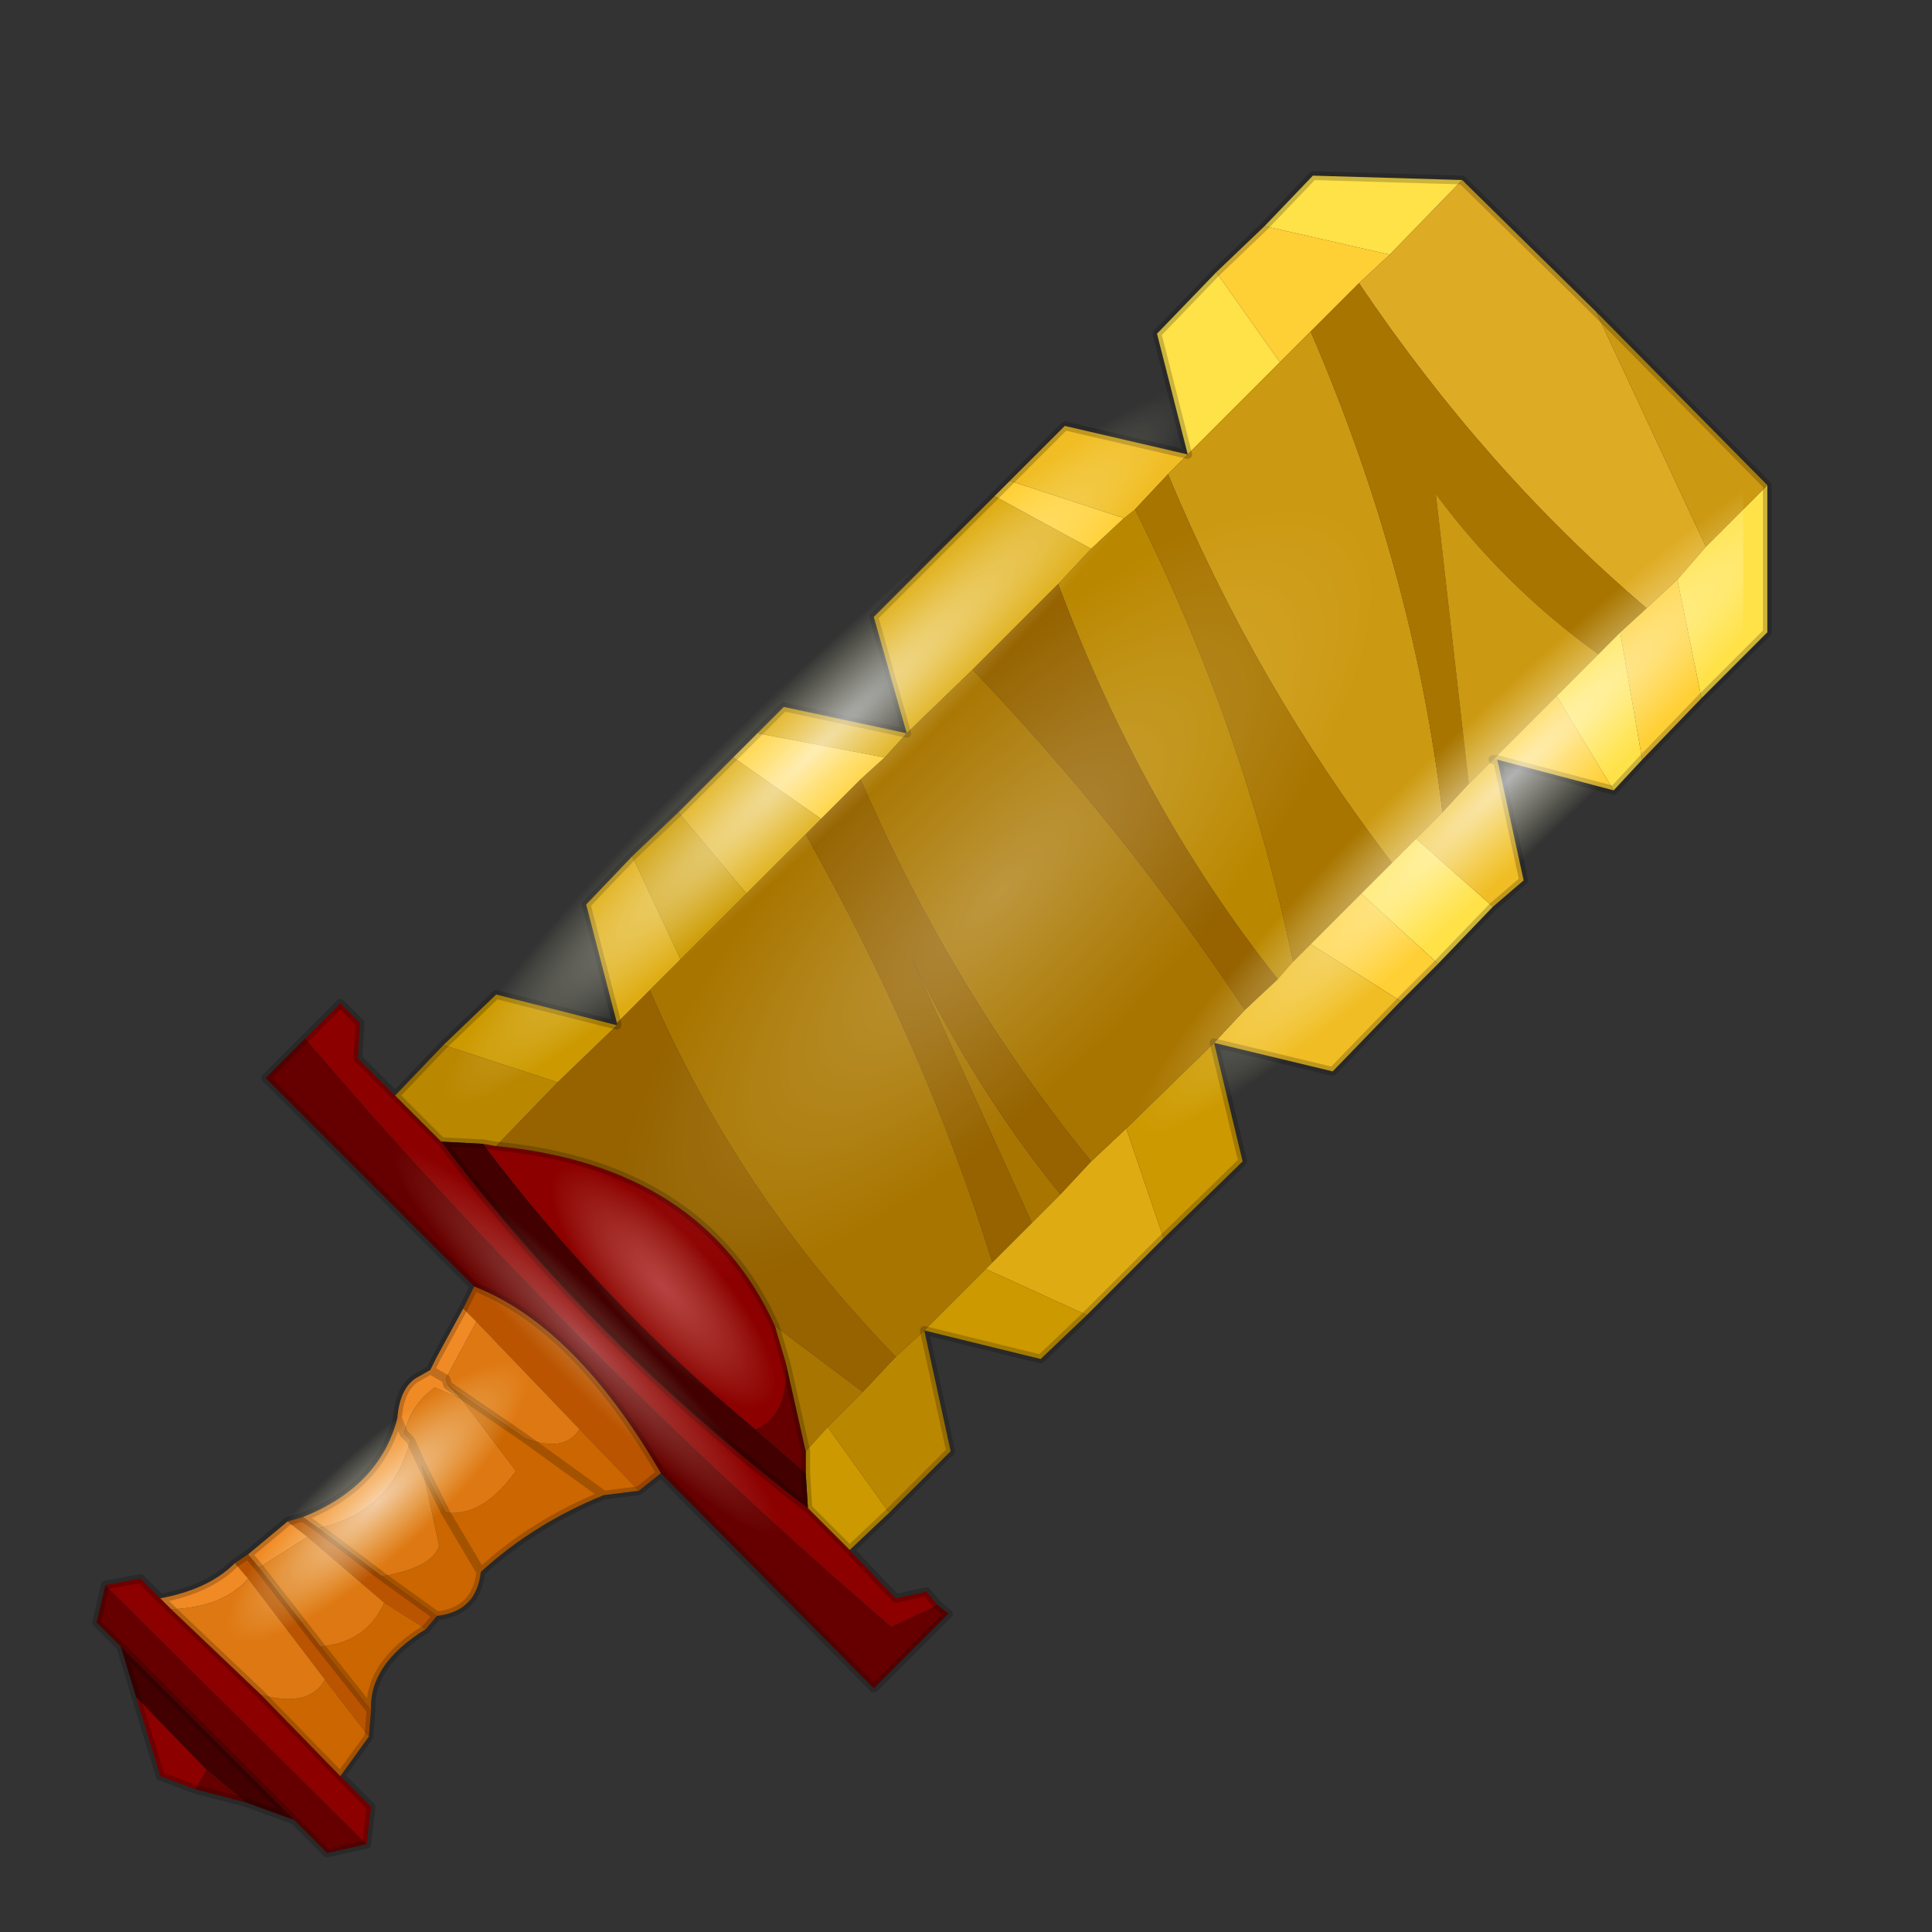 <?xml version="1.0" encoding="UTF-8" standalone="no"?>
<svg xmlns:xlink="http://www.w3.org/1999/xlink" height="440.0px" width="440.0px" xmlns="http://www.w3.org/2000/svg">
  <rect width="100%" height="100%" fill="#333333" stroke="none"/>
  <g transform="matrix(10.0, 0.0, 0.0, 10.0, 0.0, 0.0)">
    <use height="44.0" transform="matrix(1.0, 0.0, 0.0, 1.0, 0.0, 0.0)" width="44.0" xlink:href="#shape0"/>
  </g>
  <defs>
    <g id="shape0" transform="matrix(1.0, 0.0, 0.0, 1.0, 0.0, 0.0)">
      <path d="M44.0 44.0 L0.0 44.0 0.0 0.0 44.0 0.0 44.0 44.0" fill="#33cc33" fill-opacity="0.0" fill-rule="evenodd" stroke="none"/>
      <path d="M28.8 5.15 L31.65 5.8 30.95 6.45 29.85 7.55 29.15 8.25 27.7 6.2 28.8 5.15 M37.5 13.85 L38.2 13.2 38.75 15.9 37.4 17.3 36.9 14.4 37.5 13.85 M36.75 18.0 L34.1 17.3 34.0 17.3 35.45 15.85 36.75 18.0" fill="#ffcf36" fill-rule="evenodd" stroke="none"/>
      <path d="M33.3 4.1 L31.65 5.8 28.8 5.15 29.9 4.0 33.3 4.1 M38.2 13.2 L38.85 12.45 40.25 11.05 40.25 14.4 38.75 15.9 38.2 13.2 M37.4 17.3 L36.75 18.0 35.45 15.85 36.4 14.9 36.9 14.4 37.4 17.3 M34.0 20.65 L32.75 21.95 31.0 20.35 31.7 19.65 32.25 19.1 34.0 20.65 M27.05 10.35 L26.35 7.6 27.7 6.2 29.15 8.25 27.05 10.35" fill="#ffe148" fill-rule="evenodd" stroke="none"/>
      <path d="M32.75 21.95 L31.9 22.8 29.85 21.5 31.0 20.35 32.75 21.95 M16.7 17.25 L17.25 16.7 20.15 17.25 19.6 17.75 18.7 18.65 16.7 17.25 M22.65 11.3 L23.0 10.95 25.6 11.8 24.85 12.5 22.65 11.3" fill="#ffcf36" fill-rule="evenodd" stroke="none"/>
      <path d="M20.65 16.7 L19.9 14.05 22.65 11.3 24.85 12.5 24.1 13.3 22.15 15.25 20.65 16.7" fill="#deab12" fill-rule="evenodd" stroke="none"/>
      <path d="M26.5 28.2 L24.75 29.95 22.45 28.9 22.6 28.75 23.5 27.85 24.15 27.2 24.85 26.45 25.65 25.7 26.5 28.2 M14.05 23.3 L13.35 20.6 14.4 19.5 15.5 21.85 14.8 22.55 14.05 23.3 M15.45 18.5 L16.7 17.25 18.7 18.65 18.35 19.0 17.0 20.35 15.45 18.5 M17.25 16.7 L17.85 16.1 20.65 16.7 20.15 17.25 17.25 16.7" fill="#deab12" fill-rule="evenodd" stroke="none"/>
      <path d="M27.65 23.75 L28.3 26.45 26.5 28.2 25.65 25.7 27.65 23.75 M24.75 29.95 L23.7 30.95 21.05 30.3 22.45 28.9 24.75 29.95 M20.25 34.45 L19.35 35.3 18.4 34.35 18.35 33.55 18.35 33.05 18.85 32.5 20.25 34.45 M10.1 23.8 L11.3 22.65 14.05 23.35 12.7 24.65 10.1 23.8 M14.4 19.5 L15.45 18.5 17.0 20.35 15.5 21.85 14.4 19.5" fill="#cc9900" fill-rule="evenodd" stroke="none"/>
      <path d="M19.35 35.3 L20.4 36.4 21.1 36.25 21.35 36.55 20.3 37.05 Q13.1 30.85 6.95 23.65 L7.75 22.85 8.2 23.3 8.15 24.1 9.0 24.95 10.05 26.0 Q13.5 30.6 18.4 34.35 L19.35 35.3 M7.75 40.45 L8.45 41.15 8.35 42.0 2.4 36.1 3.2 35.95 3.65 36.4 3.9 36.65 5.95 38.6 7.75 40.45 M4.45 40.75 L3.65 40.45 3.1 38.65 4.7 40.3 4.45 40.75 M11.3 26.1 Q16.0 26.55 17.65 30.2 L17.9 31.05 Q17.95 32.25 17.2 32.55 13.7 29.65 11.0 26.05 L11.3 26.1" fill="#8c0000" fill-rule="evenodd" stroke="none"/>
      <path d="M21.35 36.55 L21.6 36.75 19.9 38.45 15.05 33.55 Q13.1 30.2 10.8 29.3 L6.05 24.55 6.95 23.65 Q13.1 30.85 20.3 37.05 L21.35 36.55 M8.35 42.0 L7.45 42.2 6.7 41.45 2.75 37.5 2.2 36.95 2.4 36.1 8.35 42.0 M5.6 41.05 L4.45 40.75 4.7 40.3 5.6 41.05 M17.2 32.55 Q17.95 32.25 17.9 31.05 L18.35 33.05 18.35 33.55 17.2 32.55" fill="#660000" fill-rule="evenodd" stroke="none"/>
      <path d="M21.05 30.3 L21.65 33.05 20.25 34.45 18.85 32.5 19.65 31.7 20.4 30.9 21.05 30.3 M9.0 24.95 L10.1 23.8 12.7 24.65 11.3 26.1 11.0 26.05 10.05 26.0 9.0 24.95 M25.6 11.8 L25.85 11.6 Q28.35 16.6 29.45 21.9 L29.1 22.3 Q26.0 18.4 24.1 13.3 L24.85 12.5 25.6 11.8" fill="#ba8700" fill-rule="evenodd" stroke="none"/>
      <path d="M34.1 17.3 L34.7 20.05 34.0 20.65 32.25 19.1 32.85 18.5 33.45 17.85 34.0 17.3 34.1 17.3 M31.9 22.8 L30.35 24.4 27.65 23.75 28.35 23.0 29.1 22.3 29.45 21.9 29.85 21.5 31.9 22.8 M23.0 10.95 L24.25 9.7 27.05 10.35 26.6 10.8 25.85 11.6 25.6 11.8 23.0 10.95" fill="#f0bd24" fill-rule="evenodd" stroke="none"/>
      <path d="M31.65 5.8 L33.3 4.1 36.35 7.1 38.85 12.45 38.2 13.2 37.5 13.85 Q33.85 10.75 30.95 6.45 L31.65 5.8" fill="#deab24" fill-rule="evenodd" stroke="none"/>
      <path d="M26.6 10.8 L27.05 10.35 29.15 8.25 29.85 7.55 Q32.2 13.0 32.85 18.5 L32.25 19.1 31.7 19.65 Q28.6 15.6 26.6 10.8" fill="#cc9912" fill-rule="evenodd" stroke="none"/>
      <path d="M26.6 10.8 Q28.6 15.6 31.7 19.65 L31.0 20.35 29.85 21.5 29.45 21.9 Q28.35 16.6 25.85 11.6 L26.6 10.8 M20.65 16.7 L22.15 15.25 Q25.55 18.8 28.35 23.0 L27.65 23.75 25.65 25.7 24.85 26.45 Q21.7 22.6 19.6 17.75 L20.15 17.25 20.65 16.7 M18.35 19.0 Q21.1 23.9 22.6 28.75 L22.45 28.9 21.05 30.3 20.4 30.9 Q16.8 27.2 14.8 22.55 L15.5 21.85 17.0 20.35 18.35 19.0 M23.5 27.85 L20.75 21.8 Q22.2 24.8 24.15 27.2 L23.5 27.85 M17.65 30.2 L19.65 31.7 18.85 32.5 18.35 33.05 17.9 31.05 17.65 30.2" fill="#a87500" fill-rule="evenodd" stroke="none"/>
      <path d="M30.95 6.45 Q33.85 10.75 37.5 13.85 L36.9 14.4 36.4 14.9 Q34.25 13.35 32.7 11.25 L33.45 17.85 32.85 18.5 Q32.2 13.0 29.85 7.55 L30.95 6.45" fill="#a87500" fill-rule="evenodd" stroke="none"/>
      <path d="M38.85 12.45 L36.35 7.1 40.25 11.05 38.85 12.45 M36.4 14.9 L35.45 15.85 34.0 17.3 33.45 17.85 32.7 11.25 Q34.25 13.35 36.4 14.9" fill="#cc9912" fill-rule="evenodd" stroke="none"/>
      <path d="M14.05 23.35 L14.05 23.3 14.8 22.55 Q16.8 27.2 20.4 30.9 L19.65 31.7 17.65 30.2 Q16.0 26.55 11.3 26.1 L12.7 24.65 14.05 23.35 M24.1 13.3 Q26.0 18.4 29.1 22.3 L28.35 23.0 Q25.55 18.8 22.15 15.25 L24.1 13.3 M18.35 19.0 L18.7 18.65 19.6 17.75 Q21.7 22.6 24.85 26.45 L24.15 27.2 Q22.2 24.8 20.75 21.8 L23.5 27.85 22.6 28.75 Q21.1 23.9 18.35 19.0" fill="#966300" fill-rule="evenodd" stroke="none"/>
      <path d="M6.7 41.45 L5.6 41.05 4.7 40.3 3.1 38.65 2.75 37.5 6.7 41.45 M10.05 26.0 L11.0 26.05 Q13.7 29.65 17.2 32.55 L18.35 33.55 18.4 34.35 Q13.5 30.6 10.05 26.0" fill="#420000" fill-rule="evenodd" stroke="none"/>
      <path d="M15.05 33.55 L14.55 33.95 13.2 32.55 10.85 30.1 10.55 29.8 10.8 29.3 Q13.1 30.2 15.05 33.55 M9.95 36.8 L9.7 37.1 8.75 36.5 7.0 35.0 6.55 34.65 6.9 34.55 7.25 34.8 8.7 35.9 9.95 36.8 M8.45 38.95 L8.4 39.55 7.4 38.25 5.65 35.95 5.35 35.6 5.65 35.4 5.9 35.7 7.3 37.5 8.45 38.95" fill="#ba5400" fill-rule="evenodd" stroke="none"/>
      <path d="M14.55 33.95 L13.75 34.05 Q12.15 34.7 10.95 35.8 10.85 36.7 9.95 36.8 L8.7 35.9 Q9.85 35.7 10.0 35.2 L9.6 33.35 10.15 34.45 Q11.0 34.55 11.75 33.5 L10.5 31.85 10.2 31.55 11.95 32.75 Q12.85 33.1 13.2 32.55 L14.55 33.95 M9.7 37.1 Q8.4 37.9 8.45 38.95 L7.3 37.5 Q8.35 37.4 8.75 36.5 L9.7 37.1 M8.4 39.55 L7.75 40.45 5.95 38.6 Q7.05 38.9 7.4 38.25 L8.4 39.55 M10.95 35.8 L10.15 34.45 10.95 35.8 M13.75 34.05 L11.95 32.75 13.75 34.05" fill="#cc6600" fill-rule="evenodd" stroke="none"/>
      <path d="M10.15 31.4 L10.85 30.1 13.2 32.55 Q12.85 33.1 11.95 32.75 L10.2 31.55 10.15 31.4 M9.35 32.8 L9.2 32.65 Q9.35 32.0 9.9 31.6 L10.5 31.85 11.75 33.5 Q11.0 34.55 10.15 34.45 L9.6 33.35 10.0 35.2 Q9.85 35.7 8.7 35.9 L7.25 34.8 Q8.9 34.45 9.35 32.8 L9.6 33.35 9.35 32.8 M5.9 35.7 L7.0 35.0 8.75 36.5 Q8.35 37.4 7.3 37.5 L5.9 35.7 M7.4 38.25 Q7.05 38.9 5.95 38.6 L3.9 36.65 Q5.1 36.6 5.65 35.95 L7.4 38.25" fill="#de7812" fill-rule="evenodd" stroke="none"/>
      <path d="M3.65 36.4 Q4.75 36.2 5.35 35.6 L5.65 35.95 Q5.1 36.6 3.9 36.65 L3.65 36.4 M5.65 35.4 L6.55 34.65 7.0 35.0 5.9 35.7 5.65 35.4 M6.9 34.55 Q8.65 33.85 9.05 32.3 9.1 31.65 9.45 31.4 L9.8 31.2 9.95 30.9 10.55 29.8 10.85 30.1 10.15 31.4 9.8 31.2 10.15 31.4 10.2 31.55 10.5 31.85 9.9 31.6 Q9.35 32.0 9.2 32.65 L9.35 32.8 Q8.9 34.45 7.25 34.8 L6.9 34.55 M9.05 32.3 L9.2 32.65 9.05 32.3" fill="#f08a24" fill-rule="evenodd" stroke="none"/>
      <path d="M33.3 4.1 L29.9 4.0 28.8 5.15 M36.35 7.1 L33.3 4.1 M36.35 7.1 L40.25 11.05 40.25 14.4 38.75 15.9 37.4 17.3 36.75 18.0 34.1 17.3 34.7 20.05 34.0 20.65 32.75 21.95 31.9 22.8 30.35 24.4 27.65 23.75 28.3 26.45 26.5 28.2 24.75 29.95 23.7 30.95 21.05 30.3 21.65 33.05 20.25 34.45 19.35 35.3 20.4 36.4 21.1 36.25 21.35 36.55 21.6 36.75 19.9 38.45 15.05 33.55 14.55 33.95 13.75 34.05 Q12.15 34.7 10.95 35.8 10.85 36.7 9.95 36.8 L9.7 37.1 Q8.4 37.9 8.45 38.95 L8.4 39.55 7.75 40.45 8.45 41.15 8.35 42.0 7.45 42.2 6.7 41.45 5.6 41.05 4.45 40.75 3.65 40.45 3.1 38.65 2.75 37.5 2.2 36.95 2.4 36.1 3.2 35.95 3.65 36.4 Q4.75 36.2 5.35 35.6 L5.65 35.4 6.55 34.65 6.9 34.55 Q8.65 33.85 9.05 32.3 9.1 31.65 9.45 31.4 L9.8 31.2 9.95 30.9 10.55 29.8 10.8 29.3 6.05 24.55 6.95 23.65 7.75 22.85 8.2 23.3 8.15 24.1 9.0 24.95 10.1 23.8 11.3 22.65 14.05 23.35 14.05 23.3 13.35 20.6 14.4 19.5 15.45 18.5 16.7 17.25 17.25 16.7 17.85 16.1 20.65 16.7 19.9 14.05 22.65 11.3 23.0 10.95 24.25 9.7 27.05 10.35 26.35 7.6 27.7 6.2 28.8 5.15 M34.0 17.3 L34.1 17.3 M10.05 26.0 L9.0 24.95 M11.3 26.1 Q16.0 26.55 17.65 30.2 M11.0 26.05 L11.3 26.1 M10.05 26.0 L11.0 26.05 M17.9 31.05 L17.65 30.2 M18.35 33.05 L18.35 33.55 18.4 34.35 19.35 35.3 M17.9 31.05 L18.35 33.05 M9.8 31.2 L10.15 31.4 10.2 31.55 11.95 32.75 13.75 34.05 M9.2 32.65 L9.35 32.8 9.6 33.35 10.15 34.45 10.95 35.8 M9.2 32.65 L9.05 32.3 M8.7 35.9 L9.95 36.8 M15.05 33.55 Q13.1 30.2 10.8 29.3 M5.65 35.4 L5.9 35.7 7.3 37.5 8.45 38.95 M7.25 34.8 L6.9 34.55 M3.9 36.65 L5.95 38.6 7.75 40.45 M3.65 36.4 L3.9 36.65 M7.25 34.8 L8.7 35.9 M6.7 41.45 L2.75 37.5 M18.4 34.35 Q13.5 30.6 10.05 26.0" fill="none" stroke="#000000" stroke-linecap="round" stroke-linejoin="round" stroke-opacity="0.2" stroke-width="0.2"/>
      <path d="M34.45 2.9 Q33.45 5.45 28.5 11.05 22.9 17.2 16.25 23.2 9.5 29.3 5.75 31.4 1.7 33.75 2.95 30.95 3.7 28.5 9.1 22.5 14.15 16.85 20.75 11.0 27.45 5.0 31.6 2.5 35.6 0.2 34.45 2.9" fill="url(#gradient0)" fill-rule="evenodd" stroke="none"/>
      <path d="M39.7 8.9 L39.7 16.65 32.0 23.9 Q25.3 29.9 21.55 32.1 17.5 34.45 18.8 31.65 19.5 29.15 24.95 23.1 30.0 17.55 36.5 11.65 L39.7 8.9" fill="url(#gradient1)" fill-rule="evenodd" stroke="none"/>
      <path d="M11.95 28.85 L14.6 28.75 Q15.15 29.6 13.95 31.65 12.45 33.95 9.9 36.25 7.35 38.6 5.25 39.55 L2.55 39.65 Q1.85 38.8 3.3 36.6 4.6 34.5 7.15 32.25 9.7 29.9 11.95 28.85" fill="url(#gradient2)" fill-rule="evenodd" stroke="none"/>
      <path d="M20.5 35.55 Q22.55 38.25 21.8 38.45 21.15 38.8 18.45 36.95 15.35 34.75 11.8 31.4 8.2 28.1 6.3 25.55 4.25 22.95 5.0 22.7 5.5 22.15 8.55 24.3 11.3 26.25 14.8 29.55 18.35 32.85 20.5 35.55" fill="url(#gradient3)" fill-rule="evenodd" stroke="none"/>
      <path d="M19.8 34.15 Q18.9 34.7 17.05 33.8 15.0 32.65 13.0 30.6 11.0 28.55 10.35 26.75 9.6 24.9 10.5 24.45 11.35 23.7 13.35 24.8 15.25 25.8 17.2 27.8 19.15 29.9 19.95 31.8 20.7 33.7 19.8 34.15" fill="url(#gradient4)" fill-rule="evenodd" stroke="none"/>
      <path d="M37.1 14.7 Q33.2 21.35 26.5 27.65 19.9 34.05 14.1 36.05 8.25 38.2 6.95 35.0 4.9 32.0 8.65 25.45 12.0 19.35 18.6 13.2 25.3 6.95 31.25 4.55 37.35 2.35 38.65 5.5 40.15 8.6 37.1 14.7" fill="url(#gradient5)" fill-rule="evenodd" stroke="none"/>
    </g>
    <radialGradient cx="0" cy="0" gradientTransform="matrix(-0.004, 0.01, -0.025, 0.022, 18.6, 17.05)" gradientUnits="userSpaceOnUse" id="gradient0" r="819.2" spreadMethod="pad">
      <stop offset="0.0" stop-color="#ffffff" stop-opacity="0.624"/>
      <stop offset="0.412" stop-color="#ffffcc" stop-opacity="0.0"/>
    </radialGradient>
    <radialGradient cx="0" cy="0" gradientTransform="matrix(-0.004, 0.01, -0.025, 0.022, 34.4, 17.7)" gradientUnits="userSpaceOnUse" id="gradient1" r="819.2" spreadMethod="pad">
      <stop offset="0.0" stop-color="#ffffff" stop-opacity="0.624"/>
      <stop offset="0.412" stop-color="#ffffcc" stop-opacity="0.0"/>
    </radialGradient>
    <radialGradient cx="0" cy="0" gradientTransform="matrix(0.002, 0.003, -0.01, 0.009, 8.6, 34.2)" gradientUnits="userSpaceOnUse" id="gradient2" r="819.2" spreadMethod="pad">
      <stop offset="0.0" stop-color="#ffffff" stop-opacity="0.624"/>
      <stop offset="0.412" stop-color="#ffffcc" stop-opacity="0.0"/>
    </radialGradient>
    <radialGradient cx="0" cy="0" gradientTransform="matrix(-0.002, 0.002, -0.013, -0.013, 13.35, 30.55)" gradientUnits="userSpaceOnUse" id="gradient3" r="819.2" spreadMethod="pad">
      <stop offset="0.0" stop-color="#ffffff" stop-opacity="0.282"/>
      <stop offset="0.412" stop-color="#ffffcc" stop-opacity="0.0"/>
    </radialGradient>
    <radialGradient cx="0" cy="0" gradientTransform="matrix(-0.003, 0.002, -0.007, -0.008, 15.1, 29.3)" gradientUnits="userSpaceOnUse" id="gradient4" r="819.2" spreadMethod="pad">
      <stop offset="0.0" stop-color="#ffabab" stop-opacity="0.38"/>
      <stop offset="0.412" stop-color="#ffffcc" stop-opacity="0.0"/>
    </radialGradient>
    <radialGradient cx="0" cy="0" gradientTransform="matrix(0.006, 0.011, -0.025, 0.024, 22.75, 20.35)" gradientUnits="userSpaceOnUse" id="gradient5" r="819.2" spreadMethod="pad">
      <stop offset="0.0" stop-color="#ffffff" stop-opacity="0.243"/>
      <stop offset="0.412" stop-color="#ffffcc" stop-opacity="0.0"/>
    </radialGradient>
  </defs>
</svg>
